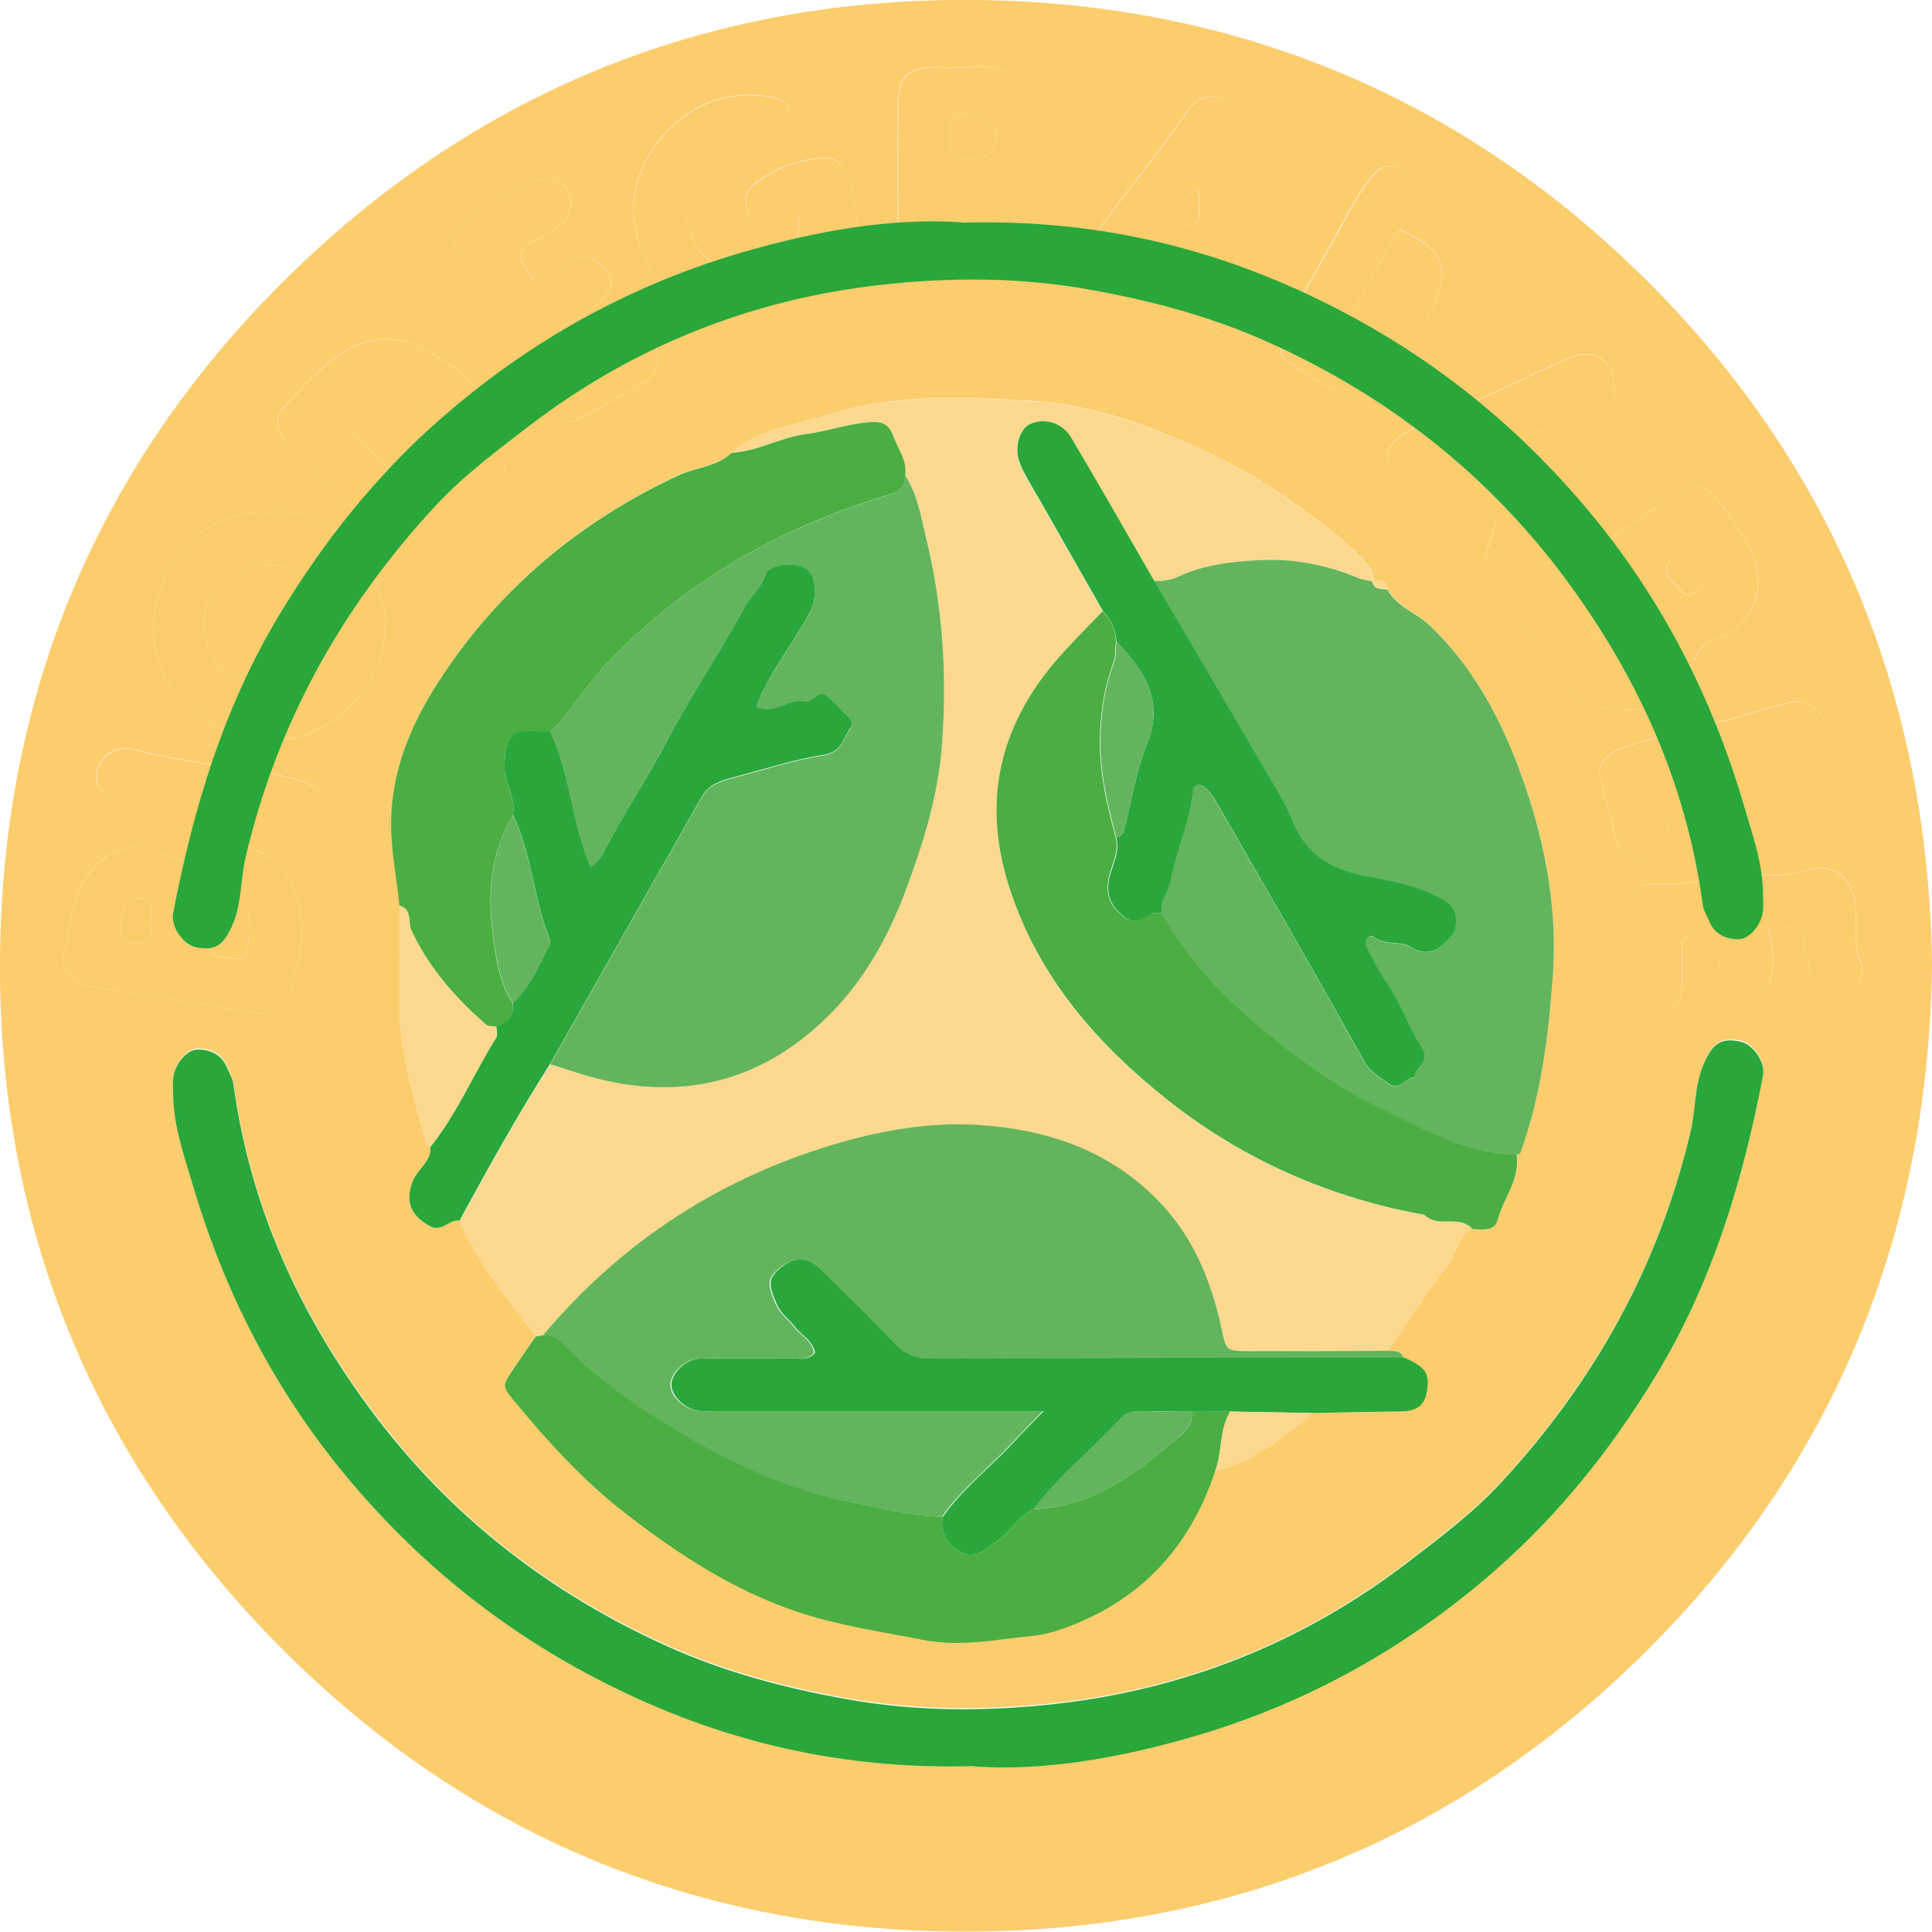 <?xml version="1.0" encoding="UTF-8"?><svg xmlns="http://www.w3.org/2000/svg" viewBox="0 0 101.08 101.06"><defs><style>.d{fill:#63b55d;}.e{fill:#fdd98f;}.f{fill:#4aae42;}.g{fill:#fccd6d;}.h{fill:#29a73b;}</style></defs><g id="a"/><g id="b"><g id="c"><g><path class="g" d="M101.08,50.51c-.18,13.95-5.07,25.99-14.81,35.74-9.84,9.85-21.98,14.87-36.02,14.81-13.82-.06-25.77-5.07-35.45-14.75C4.91,76.41-.12,64.2,0,50.08,.12,36.33,5.1,24.44,14.74,14.81,24.7,4.87,36.96-.17,51.16,0c13.66,.17,25.47,5.17,35.06,14.74,9.81,9.79,14.69,21.9,14.86,35.77m-32.44,23.42c1.51-.03,3.01-.06,4.52-.08,.71,0,1.29-.16,1.44-.99,.18-1.01-.02-1.32-1.16-1.83-.13-.45-.52-.33-.83-.36,1.05-1.52,2.06-3.07,3.19-4.53,.46-.59,.44-1.5,1.24-1.84,.52,.03,1.17,.14,1.33-.47,.3-1.15,1.18-2.13,.99-3.42,.06-.03,.16-.04,.18-.08,1.1-3.03,1.49-6.21,1.71-9.39,.22-3.11-.29-6.22-1.23-9.14-1.07-3.36-2.58-6.57-5.23-9.1-.7-.67-1.7-.97-2.19-1.86-.03-.58-.45-.43-.79-.44h0c.1-.43-.11-.72-.4-1.03-1.05-1.15-2.33-2.03-3.57-2.95-2.27-1.67-4.77-2.91-7.38-3.92-2.13-.82-4.37-1.42-6.61-1.54-3.54-.19-7.12-.36-10.58,.75-1.7,.54-3.56,.72-4.99,1.97-.77,.72-1.84,.74-2.75,1.16-5.24,2.44-9.51,6.02-12.63,10.89-1.51,2.36-2.53,4.88-2.42,7.79,.05,1.3,.3,2.56,.43,3.84,0,1.82,0,3.63,0,5.45,.02,2.47,.79,4.79,1.43,7.13,0,.03,.12,.04,.18,.06,.05,.79-.7,1.17-.94,1.83-.38,1.04-.11,1.74,.87,2.3,.69,.4,1.04-.37,1.59-.26,.97,2.25,2.51,4.12,3.99,6.03-.36,.53-.72,1.06-1.09,1.59-.69,1.01-.68,.99,0,1.81,1.75,2.12,3.58,4.13,5.77,5.83,2.93,2.27,5.97,4.25,9.55,5.34,1.97,.6,3.99,.89,6,1.29,2.02,.4,3.86-.01,5.76-.2,.76-.07,1.6-.35,2.38-.68,3.64-1.54,5.94-4.23,7.18-7.92,1.99-.52,3.6-1.69,5.08-3.06m-17.68,18.47c3.68,.25,7.69-.45,11.62-1.61,5.91-1.74,11.17-4.7,15.77-8.77,3.28-2.9,5.99-6.29,8.28-10.08,2.94-4.87,4.54-10.17,5.6-15.68,.13-.7-.52-1.64-1.17-1.78-1.02-.22-1.46,.11-1.91,1.11-.52,1.15-.43,2.4-.71,3.59-1.65,7.02-5.03,13.08-9.9,18.35-1.47,1.59-3.19,2.88-4.9,4.19-5.44,4.18-11.64,6.65-18.38,7.4-3.6,.4-7.3,.41-10.96-.24-3.24-.58-6.38-1.41-9.38-2.76-6.21-2.79-11.41-6.83-15.5-12.33-3.81-5.11-6.35-10.71-7.21-17.05-.05-.35-.22-.6-.34-.9-.29-.7-.86-.95-1.54-.95-.59,0-1.22,.8-1.28,1.51-.02,.26,0,.53,0,.79,0,1.64,.55,3.17,1,4.7,1.68,5.69,4.31,10.85,8.16,15.44,3.61,4.31,7.83,7.76,12.78,10.36,6.11,3.22,12.59,4.9,19.97,4.69M14.17,26.82c-3.1-.33-6,2.32-6.14,5.86-.05,1.35,.37,2.9,1.57,4.02,1.28,1.2,2.61,1.95,4.44,2.03,3.26,.13,6.1-2.86,6.11-5.92,.01-3.63-3.21-6.38-5.98-5.99m27.62-15.42c-.05,1.57-.13,1.62-.76,2.28-.65,.68-1.44,.55-2.2,.52-1.73-.07-2.94-1.43-2.93-3.22,.01-1.79,1.24-3.08,2.99-3.14,.39-.01,.79,.05,1.18,0,.73-.08,1.31-.72,1.36-1.41,.05-.67-.2-1.15-.89-1.31-2.43-.58-4.81,.43-6.27,2.5-1.58,2.24-1.4,4.39-.09,6.69,1.34,2.36,4.8,3.23,6.95,2.36,3.05-1.23,4.36-3.87,3.36-6.95-.19-.6-.36-1.49-1.34-1.46-1.39,.04-2.63,.53-3.72,1.39-.49,.39-.47,.96-.32,1.45,.17,.52,.63,.77,1.24,.74,.47-.02,.9-.09,1.43-.45M15.78,48.5c.02-2.56-1.76-4.48-4-4.25-.76,.08-1.47,.6-2.18,.67-.69,.08-1.43-.43-2.16-.67-.12-.04-.26-.02-.39,0-1.52,.21-2.7,1.39-3.14,3.01-.19,.69-.25,1.4-.42,2.07-.15,.6-.31,1.1,.09,1.6,.42,.53,1.02,.69,1.68,.78,2.67,.39,5.34,.83,8,1.28,1.13,.19,1.88-.07,2-1.09,.13-1.16,.66-2.25,.52-3.4m69.07-11.38c1.9,.14,3.08-.87,3.76-2.5,.26-.62,.51-.96,1.21-1.21,2.01-.72,2.75-2.88,1.68-4.8-.47-.84-1.01-1.67-1.62-2.42-.77-.93-1.32-.98-2.3-.3-1.76,1.21-3.5,2.44-5.23,3.69-.69,.49-1.37,1-1.99,1.56-.84,.76-.87,1.33-.23,2.2,.5,.68,1.09,1.31,1.52,2.03,.74,1.24,1.79,1.81,3.21,1.75M26.41,24.09c-.06-.28-.05-.78-.18-1.3-.58-2.21-2.17-3.54-4-4.52-1.32-.71-2.79-.76-4.23,.12-1.26,.77-2.15,1.89-3.15,2.9-.5,.51-.42,1.2,.12,1.75,.6,.61,1.2,1.21,1.8,1.81,1.39,1.39,2.76,2.8,4.17,4.16,.92,.89,1.77,.87,2.7-.01,.53-.49,1.08-.97,1.52-1.54,.71-.92,1.37-1.89,1.24-3.38m46.01-3.18c.59,.22,1.3-.13,2-.49,1.77-.92,2.78-2.43,3.35-4.31,.8-2.64,.24-4.36-2.01-5.86-.59-.39-1.19-.79-1.81-1.13-1.29-.68-1.73-.59-2.59,.66-.58,.85-1.03,1.78-1.54,2.68-.82,1.46-1.63,2.92-2.46,4.38-.42,.74-.63,1.68,.07,2.13,1.45,.91,2.86,2.05,4.99,1.95m-20.01-10.06c.25-.22,.34-.32,.45-.4,1.58-1.08,2.43-2.82,1.91-4.26-.57-1.57-2.02-2.94-4.04-2.69-.58,.07-1.18,0-1.77,.01-1.5,.03-1.97,.48-1.98,1.99-.02,2.62,0,5.24,0,7.86,0,.26-.04,.53,0,.78,.16,.77,.99,1.34,1.74,1.23,.82-.12,1-.67,1-1.4,0-.56-.14-1.14,.19-1.83,.77,.98,1.72,1.66,2.35,2.69,.44,.72,1.69,.76,2.24,.22,.51-.5,.53-1.2-.11-1.9-.66-.72-1.06-1.65-1.98-2.31m32.04,9.44c.02-1.35-1-2.1-2.22-1.61-1.07,.43-2.1,.96-3.15,1.44-1.69,.77-3.38,1.56-5.08,2.29-.37,.16-.68,.36-.97,.62-.53,.46-.55,1.04-.3,1.61,.29,.65,.94,.76,1.51,.57,.55-.18,1.17-.65,1.65-.33,.8,.54,1.51,1.27,2.13,2.02,.47,.58-.01,1.18-.19,1.81-.35,1.21,.39,1.73,1.44,1.71,.95-.02,1.19-.69,1.46-1.33,1.04-2.48,2.12-4.95,3.31-7.37,.22-.45,.58-.89,.43-1.42m-18.56-5.46c-.27-1.4-.35-3.27-.49-5.14-.07-1.01-.3-2.03-.3-3.07,0-.78-.49-1.29-1.1-1.46-.62-.17-1.28-.22-1.84,.58-1.43,2.08-3.06,4.01-4.53,6.06-.48,.68-1.16,1.22-1.46,2.04-.18,.49-.16,.85,.17,1.25,.72,.86,1.29,.96,2.08,.03,.86-1.01,1.69-1.08,2.9-.69,1.14,.37,2.02,.63,1.86,2.11-.06,.55,.89,1.21,1.37,1.19,.6-.02,1.26-.73,1.33-1.45,.03-.32,0-.65,0-1.45m26.6,33.83c.49-.25,1.03-.09,1.54-.12,.04,0,.1,.08,.14,.13,.36,.38,0,.91,.27,1.3,.24,.35,.2,.74,.28,1.12,.18,.82,.61,1.11,1.37,1.01,.75-.1,1.58-1,1.3-1.63-.46-1.03-.24-2.06-.31-3.08-.09-1.39-1.13-2.31-2.46-1.89-.65,.2-1.26,.31-1.9,.28-2.02-.09-3.98,.51-6.02,.46-1.33-.03-1.75,.75-1.53,2.16,.08,.51,.05,1.04,.07,1.56,.01,.52-.04,1.06,.04,1.57,.11,.83,.85,1.41,1.63,1.35,.78-.05,1.07-.44,1.1-1.5,.01-.59,0-1.18-.02-1.77-.01-.28,.04-.53,.3-.66,.68-.34,1.55,.09,1.67,.83,.05,.32,0,.66,.03,.98,.08,1.03,.34,1.3,1.25,1.35,.84,.05,1.37-.31,1.47-1.18,.09-.75,.07-1.52-.2-2.27M27.93,14.67c-.14-.22-.21-.39-.33-.53-.56-.65-.44-1.14,.32-1.53,.51-.27,1.04-.54,1.48-.91,.6-.5,.62-1.63,.06-2.04-.51-.37-1.16-.35-1.67-.08-1.09,.57-2.23,1.03-3.2,1.83-.86,.71-1.02,1.1-.5,2.06,.97,1.82,1.91,3.66,3,5.41,.58,.92,.93,2.01,1.81,2.75,.43,.36,.82,.63,1.39,.3,1.17-.67,2.38-1.3,3.54-2,.56-.34,.72-1.32,.43-1.95-.26-.55-1-.81-1.7-.51-.47,.2-.88,.54-1.33,.8-.81,.48-1.07,.45-1.57-.39-.12-.2-.43-.48-.28-.81,.78-.4,1.55-.74,2.13-1.39,.44-.49,.69-.97,.18-1.54-.44-.49-.87-1-1.66-.54-.66,.39-1.36,.7-2.09,1.07m58.91,26.94c1.35-.74,2.9-.89,4.34-1.34,1.03-.32,2.11-.49,3.14-.82,.62-.2,1.16-.63,1.17-1.4,0-.61-.47-.92-.9-1.2-.4-.27-.86-.14-1.31-.02-1.42,.38-2.8,.86-4.25,1.14-1.37,.26-2.71,.7-4.05,1.11-.87,.27-1.42,.88-1.29,1.47,.25,1.12,.62,2.2,.82,3.34,.12,.71,1.1,1.22,1.66,1.06,.78-.22,.99-.64,1.05-1.61,.04-.62-.37-1.09-.4-1.74m-72.29,1.81c.52,0,.65,0,.78,0,.92-.01,1.41-.33,1.59-1.05,.17-.65-.19-1.21-1.17-1.51-.91-.28-1.86-.45-2.8-.58-2.03-.28-4.04-.59-6.03-1.08-.77-.19-1.61,.3-1.82,1.03-.21,.75,.16,1.22,.96,1.62,.97,.49,2.02,.31,3.02,.55,1.92,.45,3.89,.73,5.46,1.02"/><path class="e" d="M77.04,64.31c-.81,.34-.78,1.24-1.24,1.84-1.13,1.46-2.13,3.01-3.19,4.53-2.43,0-4.85,.02-7.28,.02-1.23,0-1.17-.03-1.42-1.18-.54-2.48-1.47-4.78-3.27-6.64-2.61-2.7-5.9-3.78-9.53-4.01-2.4-.15-4.81,.25-7.06,.9-6.2,1.77-11.47,5.14-15.65,10.12-.13,.01-.25,.03-.37,.06-1.48-1.91-3.01-3.79-3.99-6.03,1.51-2.79,3.06-5.56,4.76-8.24,.67,.21,1.33,.43,2,.62,4.72,1.33,8.91,.38,12.44-3.06,1.91-1.86,3.2-4.14,4.14-6.65,.93-2.46,1.7-4.97,1.9-7.58,.28-3.63,.05-7.26-.81-10.81-.27-1.12-.45-2.33-1.12-3.35,.11-.77-.38-1.35-.62-2.01-.2-.57-.5-.79-1.15-.76-1.17,.07-2.26,.48-3.41,.63-1.34,.17-2.54,.91-3.91,.98,1.43-1.25,3.29-1.43,4.99-1.97,3.45-1.1,7.04-.94,10.58-.75,2.25,.12,4.49,.73,6.62,1.54,2.61,1,5.11,2.24,7.38,3.92,1.24,.92,2.52,1.79,3.57,2.95,.28,.31,.5,.6,.4,1.04-.25-.06-.51-.08-.74-.18-1.62-.67-3.36-1.02-5.06-.94-1.43,.07-2.95,.22-4.31,.85-.45,.21-.86,.26-1.32,.24-1.45-2.5-2.87-5.01-4.35-7.49-.47-.8-1.41-1.05-2.15-.7-.57,.27-.86,1.25-.52,2.08,.27,.65,.66,1.25,1.01,1.86,1.11,1.95,2.22,3.9,3.33,5.85-.68,.71-1.37,1.4-2.03,2.12-3.26,3.55-4.36,7.59-2.87,12.28,1.5,4.71,4.59,8.25,8.35,11.21,3.93,3.1,8.43,5.08,13.39,5.97,.69,.71,1.82-.04,2.5,.74"/><path class="d" d="M28.4,69.87c4.18-4.98,9.44-8.35,15.65-10.12,2.25-.64,4.66-1.04,7.06-.9,3.63,.22,6.93,1.31,9.53,4.01,1.8,1.86,2.73,4.16,3.27,6.64,.25,1.15,.19,1.18,1.41,1.19,2.43,0,4.85,0,7.28-.02,.31,.04,.7-.08,.83,.37-8.27,0-16.54,0-24.81,.05-.81,0-1.34-.24-1.88-.8-1.27-1.33-2.57-2.62-3.9-3.9-.62-.6-1.3-.62-1.91-.16-.82,.62-.81,.93-.35,1.99,.23,.52,.65,.8,.96,1.2,.34,.45,.95,.71,1.05,1.36-.38,.45-.86,.27-1.29,.28-1.57,.02-3.15-.02-4.73,.02-.7,.02-1.43,.71-1.49,1.29-.07,.64,.71,1.39,1.53,1.46,.33,.03,.66,0,.98,0h16.96c-.66,.68-1.15,1.18-1.63,1.69-1.19,1.29-2.61,2.38-3.64,3.83-1.67-.02-3.26-.45-4.88-.77-3.54-.7-6.69-2.27-9.72-4.15-1.92-1.19-3.72-2.51-5.3-4.13-.29-.3-.6-.49-1.03-.43"/><path class="d" d="M60.38,30.39c.46,.02,.87-.03,1.31-.24,1.35-.63,2.87-.78,4.31-.85,1.7-.08,3.44,.26,5.06,.94,.23,.1,.5,.12,.74,.18h0c.08,.47,.49,.36,.79,.43,.49,.9,1.49,1.19,2.2,1.86,2.65,2.53,4.16,5.74,5.23,9.1,.93,2.93,1.45,6.04,1.23,9.14-.22,3.18-.61,6.36-1.71,9.39-.01,.04-.11,.05-.18,.08-2.77-.06-5.1-1.48-7.47-2.61-1.93-.92-3.7-2.22-5.4-3.6-2.28-1.85-4.27-3.88-5.72-6.44-.13-.62,.33-1.08,.44-1.65,.3-1.61,1.02-3.12,1.19-4.78,.03-.24,.35-.4,.62-.15,.19,.17,.38,.37,.5,.59,2.64,4.58,5.29,9.15,7.86,13.78,.33,.59,.78,.77,1.22,1.11,.62,.48,.91-.32,1.39-.29,.02-.54,.89-.78,.4-1.53-.69-1.07-1.07-2.31-1.81-3.37-.44-.62-.8-1.31-1.12-2-.11-.23,.17-.64,.39-.46,.61,.48,1.4,.17,2.01,.57,.46,.3,1.02,.31,1.46-.03,.45-.35,.9-.72,.85-1.44-.05-.72-.46-.95-1.03-1.23-1.22-.59-2.53-.82-3.83-1.07-1.74-.34-3.02-1.18-3.71-2.85-.22-.53-.48-1.04-.77-1.54-2.15-3.68-4.31-7.36-6.47-11.04"/><path class="h" d="M50.96,92.4c-7.38,.21-13.86-1.47-19.97-4.69-4.95-2.61-9.17-6.05-12.78-10.36-3.84-4.59-6.48-9.76-8.15-15.44-.45-1.53-1-3.06-1-4.7,0-.26-.03-.53,0-.79,.06-.71,.69-1.51,1.28-1.51,.67,0,1.25,.25,1.54,.95,.12,.3,.3,.55,.34,.9,.86,6.33,3.41,11.94,7.21,17.05,4.09,5.49,9.29,9.53,15.5,12.33,3,1.35,6.13,2.18,9.38,2.76,3.66,.66,7.36,.65,10.96,.24,6.74-.76,12.93-3.22,18.38-7.4,1.71-1.31,3.43-2.6,4.9-4.19,4.87-5.27,8.25-11.33,9.9-18.35,.28-1.19,.19-2.44,.71-3.59,.45-1.01,.89-1.34,1.91-1.11,.65,.14,1.31,1.08,1.17,1.78-1.06,5.51-2.65,10.81-5.6,15.68-2.29,3.78-5,7.18-8.28,10.08-4.6,4.06-9.86,7.03-15.77,8.77-3.93,1.16-7.94,1.86-11.62,1.61"/><path class="f" d="M28.4,69.87c.43-.07,.74,.12,1.03,.43,1.58,1.62,3.38,2.95,5.3,4.13,3.03,1.88,6.18,3.45,9.72,4.15,1.62,.32,3.22,.75,4.88,.77-.19,.91,.3,1.53,1.01,1.89,.73,.37,1.32-.26,1.86-.64,.68-.47,1.08-1.27,1.86-1.64,2.8-.13,5.01-1.54,7.03-3.31,.54-.47,1.37-.85,1.26-1.82,.67,0,1.35,.01,2.02,.02-.6,.96-.4,2.12-.8,3.14-1.23,3.69-3.54,6.39-7.18,7.92-.78,.33-1.62,.61-2.38,.68-1.9,.18-3.74,.6-5.76,.2-2.01-.4-4.03-.69-6-1.29-3.57-1.09-6.62-3.07-9.55-5.34-2.19-1.7-4.02-3.71-5.77-5.83-.67-.82-.68-.81,0-1.81,.36-.53,.72-1.06,1.09-1.59,.12-.03,.25-.05,.37-.06"/><path class="f" d="M60.77,47.76c1.45,2.56,3.44,4.59,5.72,6.44,1.7,1.38,3.47,2.67,5.4,3.6,2.37,1.13,4.7,2.55,7.46,2.61,.19,1.29-.69,2.27-.99,3.42-.16,.61-.81,.5-1.33,.47-.68-.78-1.81-.02-2.5-.74-4.95-.89-9.46-2.87-13.39-5.97-3.76-2.97-6.85-6.51-8.35-11.21-1.49-4.68-.39-8.73,2.87-12.28,.66-.72,1.35-1.42,2.03-2.12,.41,.45,.7,.94,.69,1.57-.04,.38,0,.74-.14,1.13-.43,1.19-.64,2.42-.69,3.71-.07,1.88,.34,3.65,.82,5.42,.23,.88-.35,1.61-.41,2.45-.06,.76,.26,1.24,.79,1.68,.52,.42,.95,.23,1.41-.12,.13-.1,.38-.04,.58-.06"/><path class="f" d="M38.27,23.69c1.37-.07,2.56-.81,3.91-.98,1.15-.15,2.24-.56,3.41-.63,.65-.04,.95,.19,1.15,.76,.24,.66,.73,1.24,.62,2.01,0,.97-.78,1-1.43,1.21-5.46,1.73-10.27,4.51-14.23,8.71-1.05,1.12-1.83,2.44-2.9,3.53-.19,0-.39,.02-.58,0-1.56-.2-1.84,.4-1.82,1.93,0,.86,.63,1.56,.43,2.42-1.06,1.78-1.31,3.8-1.1,5.74,.15,1.37,.3,2.87,1.1,4.12,.07,.66-.27,1.03-.87,1.22-.19-.04-.42-.02-.55-.13-1.6-1.4-2.97-2.96-3.89-4.92-.2-.42,.07-1.11-.62-1.29-.13-1.28-.38-2.54-.43-3.84-.11-2.91,.91-5.44,2.42-7.8,3.12-4.87,7.39-8.45,12.63-10.89,.91-.42,1.98-.44,2.75-1.16"/><path class="h" d="M26.83,42.63c.19-.86-.42-1.56-.43-2.42-.01-1.53,.26-2.13,1.82-1.93,.19,.02,.39,0,.58,0,1.06,2.24,1.11,4.79,2.11,7.07,.32-.23,.51-.45,.67-.76,1-1.99,2.28-3.83,3.31-5.82,1.24-2.37,2.76-4.6,4.03-6.96,.34-.62,.9-1.07,1.14-1.78,.17-.49,1.4-.64,1.95-.38s.61,.76,.62,1.32c.01,.77-.39,1.32-.76,1.93-.8,1.32-1.75,2.58-2.28,4.06,.95,.45,1.65-.48,2.5-.28,.45,.1,.72-.7,1.22-.25,.39,.35,.75,.74,1.12,1.11,.16,.16,.2,.38,.08,.53-.41,.52-.45,1.28-1.41,1.42-1.55,.24-3.07,.74-4.59,1.14-.68,.18-1.4,.36-1.78,1.03-2.65,4.65-5.29,9.31-7.93,13.97-1.7,2.68-3.25,5.45-4.76,8.24-.55-.11-.9,.65-1.59,.26-.97-.56-1.25-1.26-.87-2.3,.24-.66,1-1.04,.94-1.83,1.4-1.76,2.27-3.84,3.45-5.73,.08-.14,0-.38,0-.57,.6-.18,.93-.56,.87-1.22,.77-.76,1.26-1.7,1.71-2.66,.11-.23,.31-.42,.2-.7-.83-2.11-.93-4.44-1.92-6.51"/><path class="h" d="M54.06,78.96c-.78,.37-1.18,1.17-1.86,1.64-.55,.38-1.13,1.01-1.86,.64-.71-.36-1.2-.98-1.01-1.89,1.03-1.45,2.44-2.54,3.64-3.83,.48-.52,.97-1.01,1.63-1.69h-16.96c-.33,0-.66,.02-.98,0-.82-.07-1.59-.82-1.53-1.46,.06-.59,.79-1.28,1.49-1.29,1.57-.03,3.15,0,4.73-.02,.42,0,.91,.17,1.29-.28-.11-.65-.71-.91-1.05-1.36-.31-.41-.74-.68-.96-1.21-.46-1.06-.47-1.37,.35-1.99,.61-.46,1.28-.44,1.91,.16,1.32,1.28,2.63,2.57,3.9,3.9,.53,.56,1.07,.8,1.88,.8,8.27-.05,16.54-.04,24.81-.05,1.14,.51,1.34,.83,1.16,1.83-.15,.83-.72,.98-1.44,.99-1.51,.01-3.01,.05-4.52,.08-1.43-.03-2.85-.05-4.28-.08-.68,0-1.35-.01-2.02-.02-.84,0-1.68,0-2.52,0-.46,0-.88,0-1.23,.39-1.47,1.62-3.22,2.98-4.54,4.74"/><path class="g" d="M14.17,26.82c2.77-.39,5.99,2.36,5.98,5.99-.01,3.06-2.85,6.05-6.11,5.91-1.83-.07-3.17-.83-4.44-2.02-1.2-1.12-1.62-2.67-1.57-4.02,.14-3.54,3.04-6.19,6.14-5.86m0,2.75c-1.98,0-3.58,1.42-3.49,3.12,.1,1.98,1.41,3.25,3.37,3.25,2.03,0,3.33-1.27,3.32-3.24-.02-1.87-1.3-3.13-3.2-3.13"/><path class="g" d="M41.79,11.4c-.53,.36-.96,.42-1.43,.45-.61,.03-1.08-.22-1.24-.74-.15-.48-.17-1.05,.32-1.44,1.09-.86,2.33-1.35,3.72-1.39,.98-.03,1.15,.86,1.34,1.46,.99,3.08-.32,5.72-3.36,6.95-2.15,.86-5.61,0-6.95-2.36-1.31-2.3-1.49-4.45,.09-6.69,1.46-2.07,3.84-3.08,6.27-2.5,.69,.16,.94,.64,.89,1.31-.05,.7-.63,1.33-1.36,1.42-.39,.04-.79-.02-1.18,0-1.75,.05-2.98,1.35-2.99,3.14-.01,1.79,1.2,3.15,2.93,3.22,.76,.03,1.55,.16,2.2-.52,.63-.66,.71-.71,.76-2.28"/><path class="g" d="M15.78,48.5c.14,1.16-.39,2.25-.52,3.41-.11,1.01-.87,1.27-2,1.08-2.66-.45-5.33-.88-8-1.28-.67-.1-1.26-.25-1.68-.78-.4-.51-.24-1-.09-1.6,.17-.67,.23-1.38,.42-2.07,.45-1.61,1.62-2.79,3.14-3.01,.13-.02,.27-.04,.39,0,.73,.24,1.48,.75,2.16,.67,.71-.08,1.42-.6,2.18-.67,2.24-.22,4.02,1.69,4,4.25m-2.75,.04c0,.16-.02-.04,0-.23,.06-.67-.18-1.15-.85-1.31-.62-.15-.92,.34-1.27,.72-.24,.26-.24,.58-.26,.91-.08,1.08,.18,1.41,1.24,1.5,1.01,.09,1.1,0,1.14-1.58m-5.11-.41c-.05-.43,.15-.96-.47-1.12-.45-.12-.77,.13-.95,.49-.26,.52-.34,1.13-.01,1.63,.23,.36,.76,.27,1.07,.16,.56-.19,.26-.77,.36-1.16"/><path class="g" d="M84.85,37.12c-1.42,.06-2.47-.51-3.21-1.75-.43-.72-1.02-1.35-1.52-2.03-.64-.87-.6-1.44,.23-2.2,.62-.57,1.31-1.07,1.99-1.56,1.73-1.24,3.48-2.47,5.23-3.69,.98-.68,1.54-.63,2.3,.3,.61,.75,1.15,1.57,1.62,2.42,1.07,1.92,.33,4.08-1.68,4.8-.7,.25-.95,.58-1.21,1.21-.68,1.63-1.86,2.64-3.76,2.5m-.17-5.85c-.58,.42-1.17,.85-1.72,1.26,.39,.57,.67,1.09,1.05,1.52,.46,.51,1.08,.45,1.6,.13,.51-.31,.58-.83,.29-1.37-.3-.58-.61-1.15-1.22-1.54m4.52-1.05c.02-.28-.48-1.26-.78-1.36-.45-.15-.77,.11-1.02,.41-.52,.65,0,1.08,.41,1.49,.22,.21,.44,.54,.82,.31,.28-.17,.55-.37,.57-.85"/><path class="g" d="M26.41,24.09c.13,1.49-.53,2.46-1.24,3.38-.44,.57-.99,1.05-1.52,1.54-.94,.88-1.79,.9-2.7,.01-1.41-1.37-2.79-2.77-4.17-4.16-.6-.6-1.21-1.2-1.8-1.81-.54-.55-.62-1.24-.12-1.75,.99-1.02,1.89-2.13,3.15-2.9,1.44-.88,2.91-.83,4.23-.12,1.83,.99,3.42,2.31,4,4.52,.14,.52,.13,1.02,.18,1.3m-4.21,2.39c1.47-1.39,1.91-2.59,1.22-3.56-.56-.79-1.25-1.49-2.09-2.02-.95-.6-1.83-.44-2.68,.18-.68,.5-.73,.97-.12,1.61,1.21,1.28,2.45,2.53,3.68,3.79"/><path class="g" d="M72.43,20.92c-2.12,.1-3.54-1.04-4.98-1.95-.7-.44-.49-1.39-.07-2.13,.82-1.46,1.64-2.92,2.46-4.38,.51-.9,.96-1.84,1.54-2.68,.86-1.25,1.3-1.34,2.59-.66,.63,.33,1.22,.73,1.81,1.13,2.26,1.5,2.81,3.22,2.01,5.86-.57,1.89-1.57,3.39-3.35,4.31-.69,.36-1.41,.71-2,.49m-2.21-3.61c.75,.98,1.75,1,2.68,.81,.94-.19,1.63-1.01,1.95-1.8,.86-2.11,1.09-3.12-1.68-4.33-.99,1.78-1.98,3.57-2.95,5.31"/><path class="g" d="M52.42,10.86c.92,.66,1.32,1.59,1.98,2.31,.64,.7,.62,1.4,.11,1.9-.55,.54-1.8,.5-2.24-.22-.63-1.03-1.58-1.71-2.35-2.69-.33,.69-.19,1.27-.19,1.83,0,.73-.18,1.28-1,1.4-.75,.1-1.58-.47-1.74-1.23-.05-.25,0-.52,0-.79,0-2.62-.01-5.24,0-7.86,.01-1.5,.48-1.95,1.98-1.99,.59-.01,1.19,.06,1.77-.01,2.03-.25,3.48,1.12,4.04,2.69,.52,1.45-.33,3.19-1.91,4.26-.11,.07-.2,.17-.45,.39m-2.56-2.73c.41,.28,.88,.16,1.32,.13,.5-.03,.85-.35,.9-.86,.04-.37,.13-.8-.32-1.04-.52-.28-1.07-.54-1.67-.37-.51,.14-.35,.63-.35,1s-.1,.78,.12,1.15"/><path class="g" d="M84.46,20.31c.15,.53-.21,.97-.43,1.42-1.19,2.42-2.27,4.88-3.31,7.37-.27,.64-.51,1.31-1.46,1.33-1.06,.02-1.79-.5-1.44-1.71,.18-.62,.66-1.23,.19-1.81-.62-.76-1.32-1.48-2.13-2.02-.47-.32-1.09,.15-1.65,.33-.57,.19-1.22,.08-1.51-.57-.25-.57-.23-1.15,.3-1.61,.3-.26,.6-.46,.97-.62,1.71-.73,3.39-1.52,5.08-2.29,1.05-.48,2.08-1.01,3.15-1.44,1.23-.49,2.24,.26,2.22,1.61m-3.8,2.15c-.86,.5-1.66,.33-1.97,.89,.27,.41,.52,.78,.74,1.12,.75-.44,.81-1.12,1.23-2.01"/><path class="g" d="M65.9,14.84c0,.79,.03,1.12,0,1.45-.07,.72-.73,1.43-1.33,1.45-.48,.02-1.43-.64-1.37-1.19,.16-1.49-.71-1.74-1.86-2.11-1.21-.39-2.04-.32-2.9,.69-.79,.93-1.36,.83-2.07-.03-.33-.4-.35-.75-.17-1.25,.31-.83,.98-1.37,1.46-2.04,1.47-2.05,3.1-3.98,4.53-6.06,.55-.8,1.22-.75,1.84-.58,.61,.17,1.1,.69,1.1,1.46,0,1.03,.23,2.06,.3,3.07,.14,1.87,.22,3.75,.49,5.14m-4.58-3.16c1.41,.14,1.41,.14,1.41-1.05,0-.24-.04-.48-.07-.75-.76,.44-1.14,1.05-1.34,1.8"/><path class="g" d="M92.5,48.67c.26,.75,.29,1.52,.2,2.27-.1,.87-.63,1.23-1.47,1.18-.92-.05-1.17-.32-1.25-1.35-.03-.33,.03-.66-.03-.98-.13-.74-.99-1.16-1.67-.83-.26,.13-.31,.37-.3,.66,.02,.59,.03,1.18,.02,1.77-.03,1.07-.32,1.45-1.1,1.5-.78,.05-1.52-.52-1.63-1.35-.07-.52-.02-1.05-.04-1.57-.01-.52,.01-1.05-.07-1.56-.22-1.41,.2-2.2,1.53-2.16,2.03,.05,3.99-.55,6.02-.46,.64,.03,1.25-.08,1.9-.28,1.33-.41,2.37,.5,2.46,1.89,.07,1.03-.15,2.06,.31,3.08,.28,.63-.54,1.53-1.29,1.63-.76,.1-1.2-.19-1.37-1.01-.08-.38-.04-.77-.28-1.12-.27-.39,.09-.92-.27-1.3-.04-.05-.1-.13-.14-.13-.51,.03-1.04-.13-1.54,.12"/><path class="g" d="M27.93,14.67c.72-.37,1.42-.68,2.09-1.07,.79-.46,1.21,.05,1.66,.54,.52,.57,.27,1.05-.18,1.54-.58,.65-1.35,.99-2.13,1.39-.15,.33,.16,.61,.28,.81,.5,.84,.76,.87,1.57,.39,.45-.26,.86-.6,1.33-.8,.69-.3,1.44-.03,1.7,.51,.3,.63,.13,1.61-.43,1.95-1.16,.7-2.36,1.32-3.54,2-.58,.33-.97,.06-1.39-.3-.88-.74-1.22-1.83-1.81-2.75-1.09-1.74-2.03-3.59-3-5.41-.51-.96-.36-1.35,.5-2.06,.96-.79,2.11-1.26,3.2-1.83,.51-.27,1.16-.29,1.67,.08,.57,.41,.55,1.54-.06,2.04-.44,.37-.97,.64-1.48,.91-.76,.4-.88,.88-.32,1.54,.12,.14,.2,.31,.33,.52"/><path class="g" d="M86.84,41.61c.03,.65,.44,1.12,.4,1.74-.06,.97-.27,1.39-1.05,1.61-.56,.16-1.53-.35-1.66-1.06-.2-1.14-.58-2.22-.82-3.34-.13-.59,.42-1.2,1.29-1.47,1.34-.41,2.68-.85,4.05-1.11,1.45-.27,2.83-.76,4.25-1.14,.45-.12,.91-.25,1.31,.02,.42,.28,.9,.59,.9,1.2,0,.77-.54,1.19-1.17,1.4-1.03,.33-2.11,.5-3.14,.82-1.45,.45-2.99,.6-4.34,1.34"/><path class="g" d="M14.55,43.43c-1.57-.28-3.53-.56-5.46-1.02-1-.23-2.05-.06-3.02-.55-.8-.41-1.17-.87-.96-1.62,.2-.73,1.05-1.22,1.82-1.03,1.99,.49,4,.8,6.03,1.08,.94,.13,1.89,.3,2.8,.58,.98,.3,1.34,.86,1.17,1.51-.19,.71-.67,1.03-1.59,1.05-.13,0-.26,0-.78,0"/><path class="e" d="M25.96,53.72c0,.19,.09,.44,0,.57-1.18,1.89-2.05,3.97-3.45,5.73-.06-.02-.17-.03-.18-.06-.64-2.34-1.41-4.66-1.43-7.13-.01-1.82,0-3.63,0-5.45,.69,.18,.42,.87,.62,1.29,.92,1.96,2.29,3.52,3.89,4.92,.12,.11,.36,.09,.55,.13"/><path class="e" d="M64.37,73.85c1.43,.03,2.85,.05,4.28,.08-1.48,1.37-3.09,2.53-5.08,3.06,.4-1.01,.2-2.18,.8-3.14"/><path class="e" d="M72.6,30.84c-.3-.07-.71,.04-.79-.44,.34,0,.77-.14,.79,.44"/><path class="d" d="M28.8,55.66c2.64-4.66,5.27-9.32,7.93-13.97,.38-.67,1.1-.85,1.78-1.03,1.53-.4,3.04-.9,4.59-1.14,.96-.15,1-.9,1.41-1.42,.12-.15,.07-.37-.08-.53-.37-.37-.73-.76-1.12-1.11-.5-.45-.77,.35-1.23,.25-.84-.19-1.55,.73-2.5,.28,.53-1.48,1.47-2.73,2.28-4.06,.37-.61,.77-1.16,.76-1.93,0-.57-.07-1.05-.62-1.32-.55-.27-1.78-.11-1.95,.38-.24,.71-.8,1.15-1.14,1.78-1.27,2.36-2.79,4.58-4.03,6.96-1.04,1.98-2.31,3.82-3.31,5.82-.16,.31-.35,.53-.67,.76-1.01-2.28-1.05-4.84-2.11-7.07,1.07-1.09,1.85-2.41,2.9-3.53,3.96-4.2,8.77-6.98,14.23-8.71,.65-.21,1.43-.24,1.43-1.21,.67,1.02,.84,2.22,1.12,3.35,.86,3.55,1.09,7.18,.81,10.81-.2,2.61-.97,5.11-1.9,7.58-.94,2.51-2.23,4.79-4.14,6.65-3.53,3.43-7.72,4.39-12.44,3.06-.67-.19-1.33-.42-2-.62"/><path class="h" d="M60.77,47.76c-.2,.02-.45-.04-.58,.06-.46,.36-.89,.55-1.41,.12-.53-.44-.85-.92-.79-1.68,.07-.83,.65-1.57,.41-2.45,.21-.03,.35-.15,.4-.35,.39-1.52,.63-3.1,1.21-4.54,.93-2.31-.19-3.85-1.61-5.37,0-.63-.29-1.12-.69-1.57-1.11-1.95-2.22-3.9-3.33-5.85-.35-.61-.74-1.21-1.01-1.86-.34-.83-.05-1.81,.52-2.08,.74-.35,1.68-.09,2.15,.7,1.47,2.48,2.9,4.99,4.34,7.49,2.16,3.68,4.32,7.35,6.47,11.04,.29,.49,.55,1.01,.77,1.54,.69,1.67,1.96,2.51,3.71,2.85,1.29,.25,2.61,.47,3.82,1.07,.57,.28,.98,.51,1.03,1.23,.05,.72-.4,1.09-.85,1.44-.44,.34-1.01,.33-1.46,.03-.62-.4-1.4-.09-2.01-.57-.22-.18-.5,.23-.39,.46,.33,.69,.68,1.38,1.12,2,.74,1.06,1.11,2.3,1.81,3.37,.49,.75-.39,1-.4,1.53-.48-.03-.77,.77-1.39,.29-.44-.34-.9-.53-1.22-1.11-2.57-4.62-5.22-9.19-7.86-13.78-.13-.22-.31-.41-.5-.58-.26-.25-.59-.09-.61,.15-.17,1.66-.89,3.17-1.19,4.78-.11,.57-.58,1.03-.44,1.65"/><path class="d" d="M54.06,78.96c1.32-1.76,3.06-3.13,4.54-4.74,.35-.39,.76-.4,1.23-.39,.84,.02,1.68,0,2.52,0,.1,.96-.72,1.34-1.26,1.82-2.01,1.77-4.23,3.18-7.02,3.31"/><path class="d" d="M58.4,33.55c1.42,1.52,2.54,3.06,1.61,5.37-.58,1.44-.82,3.02-1.21,4.54-.05,.2-.19,.32-.4,.35-.48-1.78-.89-3.54-.82-5.42,.05-1.29,.25-2.52,.69-3.71,.14-.39,.09-.76,.14-1.13"/><path class="d" d="M26.83,42.63c.98,2.07,1.09,4.39,1.92,6.51,.11,.28-.09,.47-.2,.7-.45,.97-.94,1.9-1.71,2.66-.8-1.26-.95-2.76-1.1-4.12-.21-1.94,.04-3.96,1.1-5.74"/><path class="g" d="M14.17,29.57c1.9,0,3.18,1.26,3.2,3.13,.02,1.97-1.29,3.24-3.32,3.24-1.96,0-3.27-1.27-3.37-3.25-.08-1.71,1.51-3.13,3.49-3.12"/><path class="g" d="M13.03,48.54c-.05,1.58-.13,1.67-1.14,1.58-1.06-.09-1.32-.41-1.24-1.5,.02-.33,.03-.64,.26-.91,.34-.38,.65-.87,1.27-.72,.67,.16,.92,.64,.85,1.31-.02,.19,0,.39,0,.23"/><path class="g" d="M7.92,48.14c-.1,.39,.21,.98-.36,1.16-.32,.11-.84,.19-1.07-.16-.33-.5-.25-1.11,.01-1.63,.18-.36,.5-.61,.95-.49,.62,.16,.43,.69,.47,1.12"/><path class="g" d="M84.67,31.27c.61,.39,.92,.96,1.22,1.54,.28,.54,.22,1.05-.29,1.37-.52,.32-1.15,.39-1.6-.13-.38-.43-.66-.95-1.05-1.52,.56-.41,1.14-.84,1.72-1.26"/><path class="g" d="M89.2,30.21c-.02,.48-.29,.68-.57,.85-.38,.23-.61-.1-.82-.31-.41-.41-.92-.84-.41-1.49,.24-.31,.57-.56,1.02-.41,.3,.1,.8,1.08,.78,1.36"/><path class="g" d="M22.21,26.48c-1.23-1.26-2.47-2.51-3.68-3.79-.61-.64-.56-1.11,.12-1.61,.85-.62,1.72-.78,2.68-.18,.84,.53,1.53,1.23,2.09,2.02,.69,.97,.26,2.17-1.22,3.56"/><path class="g" d="M70.22,17.31c.97-1.75,1.96-3.53,2.95-5.31,2.78,1.21,2.54,2.22,1.68,4.33-.32,.79-1.01,1.61-1.95,1.8-.93,.19-1.93,.17-2.68-.81"/><path class="g" d="M49.86,8.13c-.22-.37-.12-.77-.12-1.15s-.16-.85,.35-1c.6-.17,1.15,.09,1.67,.37,.45,.24,.35,.67,.32,1.04-.05,.51-.4,.83-.9,.86-.44,.03-.91,.15-1.32-.13"/><path class="g" d="M80.65,22.45c-.41,.89-.48,1.57-1.23,2.01-.22-.34-.47-.71-.74-1.12,.31-.56,1.11-.4,1.97-.89"/><path class="g" d="M61.32,11.69c.2-.75,.59-1.36,1.34-1.8,.03,.28,.07,.52,.07,.75,0,1.19,0,1.19-1.41,1.05"/><path class="h" d="M50.34,11.65c7.38-.21,13.85,1.47,19.97,4.69,4.95,2.61,9.17,6.05,12.78,10.36,3.84,4.59,6.48,9.76,8.15,15.44,.45,1.53,1,3.06,1,4.7,0,.26,.03,.53,0,.79-.06,.71-.69,1.51-1.28,1.51-.67,0-1.25-.25-1.54-.95-.12-.3-.3-.55-.34-.9-.86-6.33-3.41-11.94-7.21-17.05-4.09-5.49-9.29-9.53-15.5-12.33-3-1.35-6.13-2.18-9.38-2.76-3.66-.66-7.36-.65-10.96-.24-6.74,.76-12.93,3.22-18.38,7.4-1.71,1.31-3.43,2.6-4.9,4.19-4.87,5.27-8.25,11.33-9.9,18.35-.28,1.19-.19,2.44-.71,3.59-.45,1.01-.89,1.34-1.91,1.11-.65-.14-1.31-1.08-1.17-1.78,1.06-5.51,2.65-10.81,5.6-15.68,2.29-3.78,5-7.18,8.28-10.08,4.6-4.06,9.86-7.03,15.77-8.77,3.93-1.16,7.94-1.86,11.62-1.61"/></g></g></g></svg>